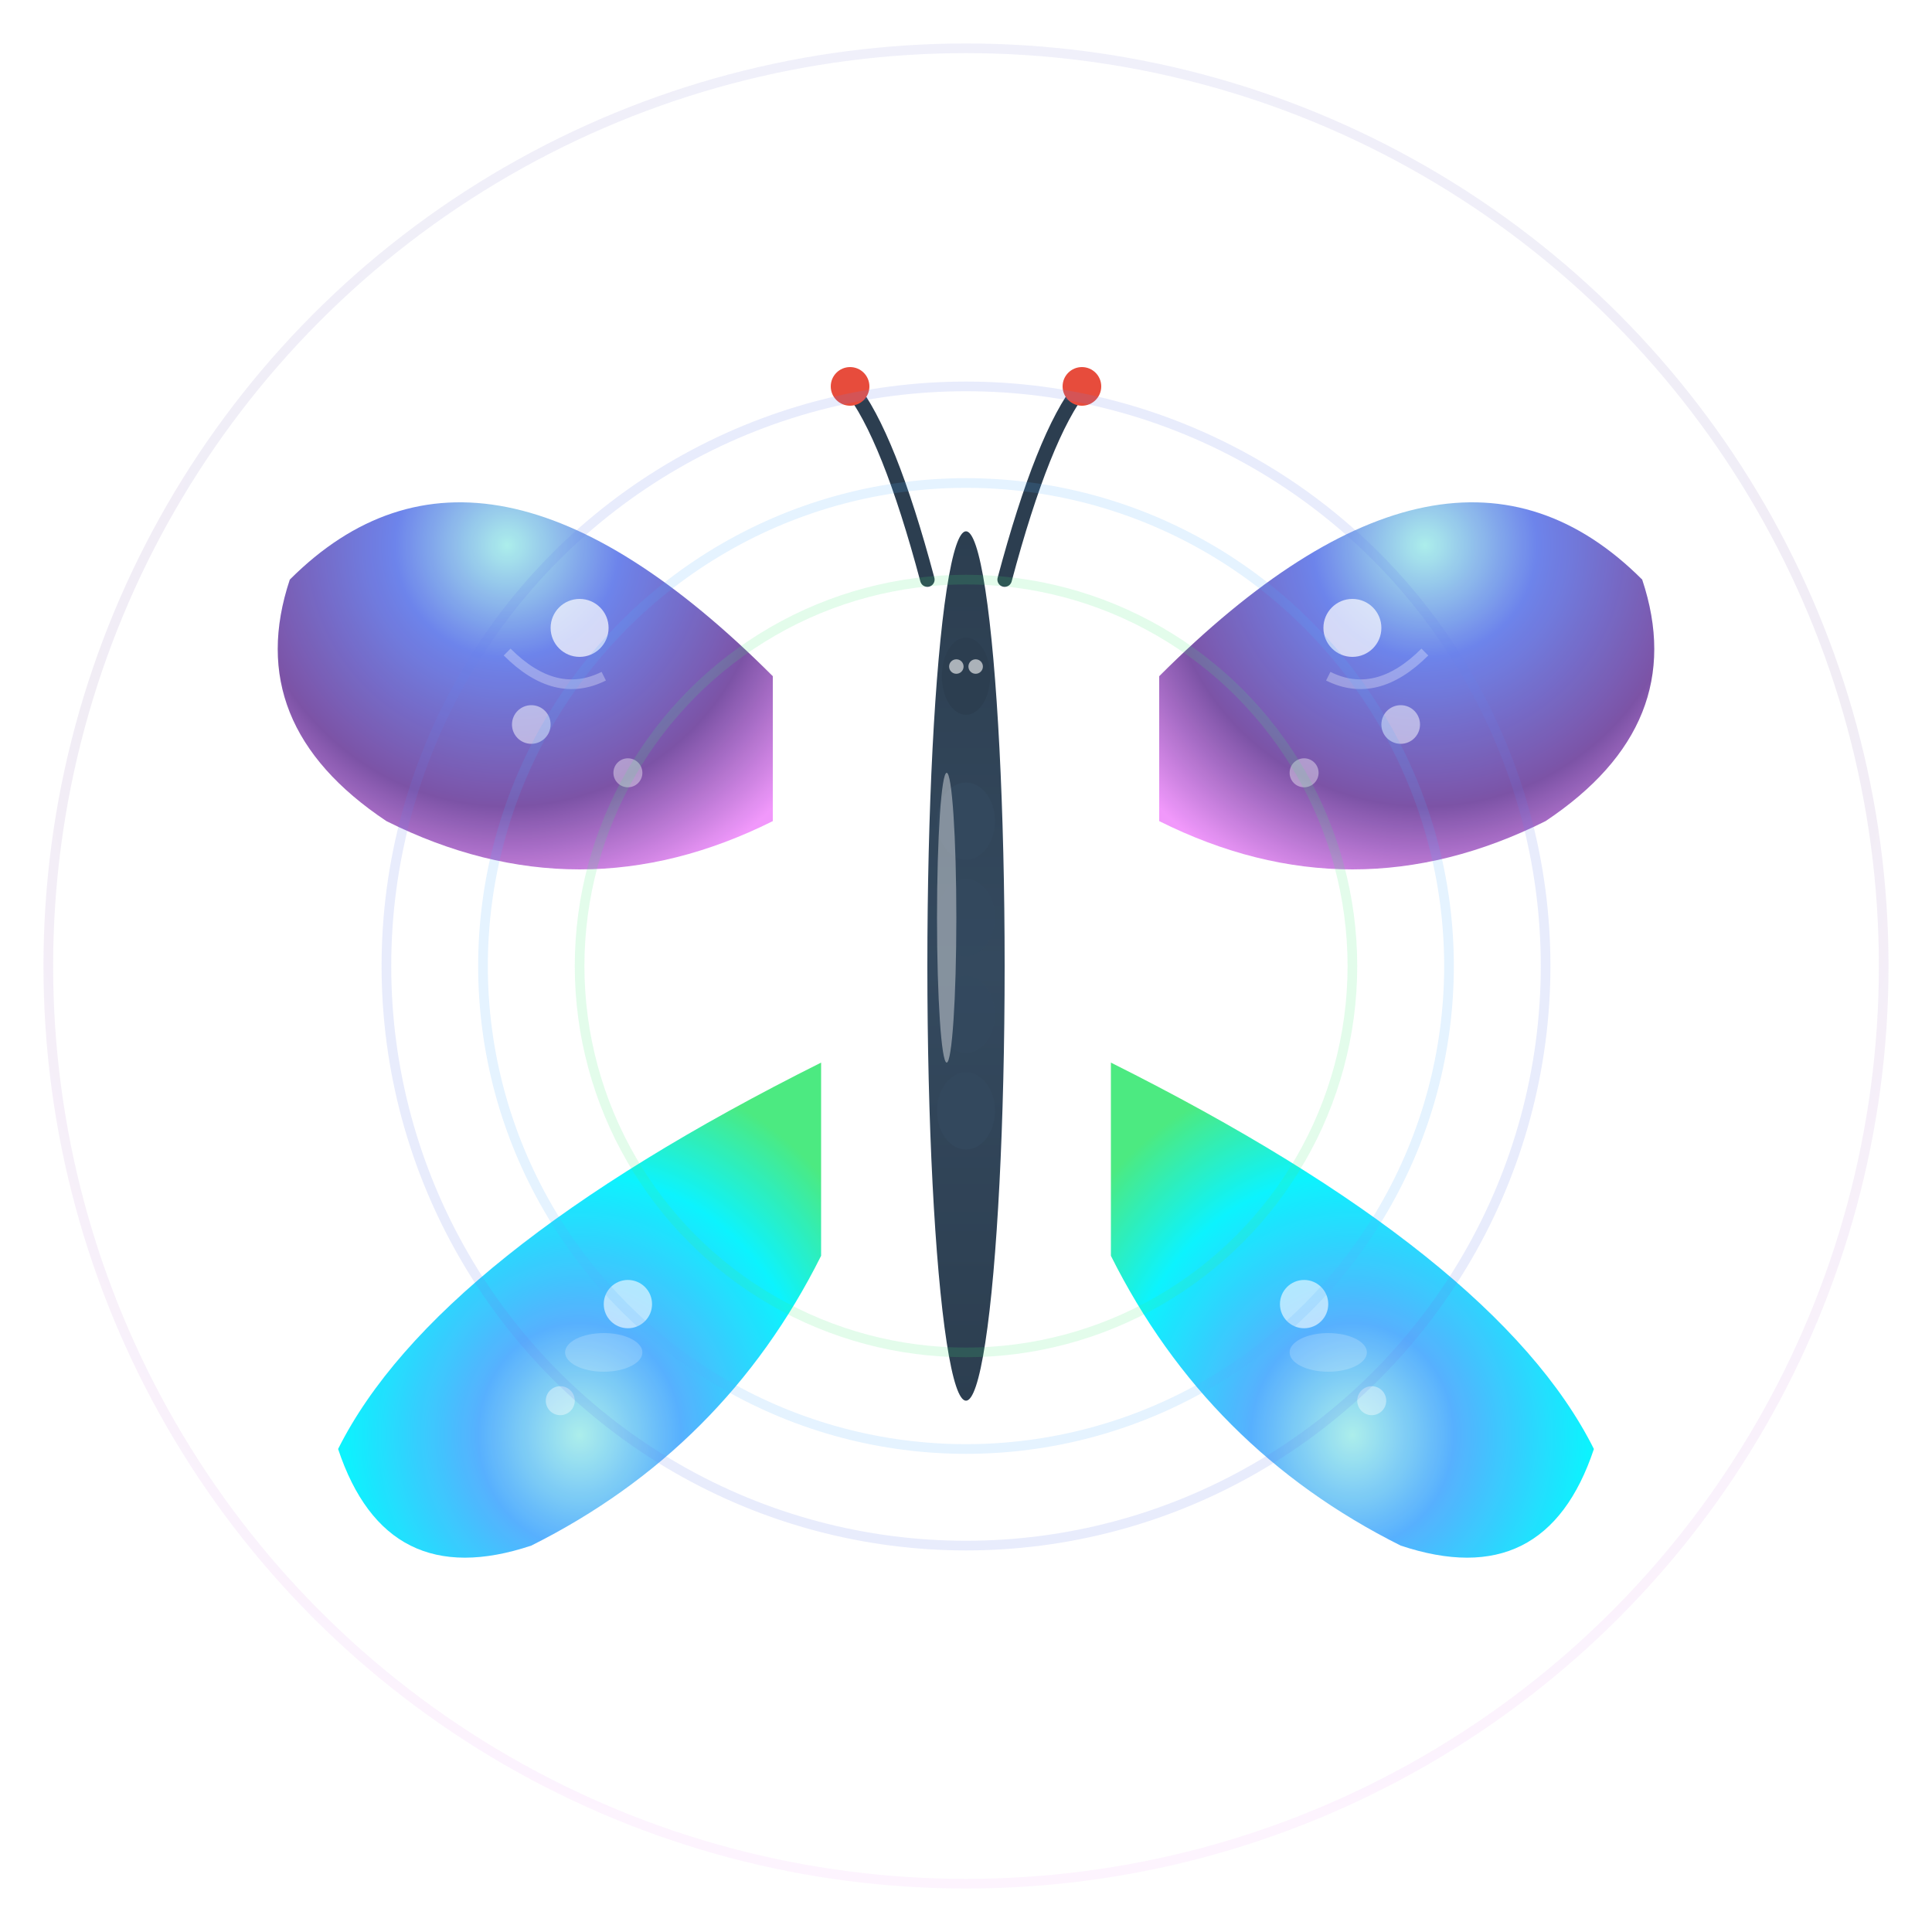 <?xml version="1.0" encoding="UTF-8"?>
<svg xmlns="http://www.w3.org/2000/svg" viewBox="0 0 400 400" width="400" height="400">
  <defs>
    <!-- Enhanced gradients for high resolution -->
    <radialGradient id="wingGradient1" cx="50%" cy="30%" r="70%">
      <stop offset="0%" style="stop-color:#a8edea;stop-opacity:1" />
      <stop offset="30%" style="stop-color:#667eea;stop-opacity:1" />
      <stop offset="70%" style="stop-color:#764ba2;stop-opacity:1" />
      <stop offset="100%" style="stop-color:#f093fb;stop-opacity:1" />
    </radialGradient>
    
    <radialGradient id="wingGradient2" cx="50%" cy="70%" r="70%">
      <stop offset="0%" style="stop-color:#a8edea;stop-opacity:1" />
      <stop offset="30%" style="stop-color:#4facfe;stop-opacity:1" />
      <stop offset="70%" style="stop-color:#00f2fe;stop-opacity:1" />
      <stop offset="100%" style="stop-color:#43e97b;stop-opacity:1" />
    </radialGradient>
    
    <linearGradient id="bodyGradient" x1="0%" y1="0%" x2="0%" y2="100%">
      <stop offset="0%" style="stop-color:#2c3e50;stop-opacity:1" />
      <stop offset="50%" style="stop-color:#34495e;stop-opacity:1" />
      <stop offset="100%" style="stop-color:#2c3e50;stop-opacity:1" />
    </linearGradient>
    
    <!-- Enhanced shadow and glow effects -->
    <filter id="shadow" x="-50%" y="-50%" width="200%" height="200%">
      <feDropShadow dx="0" dy="8" stdDeviation="12" flood-color="#000000" flood-opacity="0.15"/>
    </filter>
    
    <filter id="glow" x="-50%" y="-50%" width="200%" height="200%">
      <feGaussianBlur stdDeviation="3" result="coloredBlur"/>
      <feMerge> 
        <feMergeNode in="coloredBlur"/>
        <feMergeNode in="SourceGraphic"/>
      </feMerge>
    </filter>
    
    <!-- Inner shadow for depth -->
    <filter id="innerShadow" x="-50%" y="-50%" width="200%" height="200%">
      <feOffset dx="0" dy="2"/>
      <feGaussianBlur stdDeviation="3" result="offset-blur"/>
      <feFlood flood-color="#000000" flood-opacity="0.1"/>
      <feComposite in2="offset-blur" operator="in"/>
      <feMerge> 
        <feMergeNode in="SourceGraphic"/>
        <feMergeNode/>
      </feMerge>
    </filter>
  </defs>
  
  <!-- Background circle dengan subtle gradient -->
  <circle cx="200" cy="200" r="190" fill="none" stroke="url(#wingGradient1)" stroke-width="2" opacity="0.1"/>
  
  <!-- Sayap atas kiri dengan detail yang lebih halus -->
  <path d="M 160 140 Q 100 80 60 120 Q 50 150 80 170 Q 120 190 160 170 Z" 
        fill="url(#wingGradient1)" 
        filter="url(#shadow)"
        opacity="0.95">
    <animateTransform attributeName="transform" 
                      type="rotate" 
                      values="0 130 150;-3 130 150;0 130 150" 
                      dur="4s" 
                      repeatCount="indefinite"/>
  </path>
  
  <!-- Sayap atas kanan -->
  <path d="M 240 140 Q 300 80 340 120 Q 350 150 320 170 Q 280 190 240 170 Z" 
        fill="url(#wingGradient1)" 
        filter="url(#shadow)"
        opacity="0.95">
    <animateTransform attributeName="transform" 
                      type="rotate" 
                      values="0 270 150;3 270 150;0 270 150" 
                      dur="4s" 
                      repeatCount="indefinite"/>
  </path>
  
  <!-- Sayap bawah kiri -->
  <path d="M 170 220 Q 90 260 70 300 Q 80 330 110 320 Q 150 300 170 260 Z" 
        fill="url(#wingGradient2)" 
        filter="url(#shadow)"
        opacity="0.95">
    <animateTransform attributeName="transform" 
                      type="rotate" 
                      values="0 120 280;-2 120 280;0 120 280" 
                      dur="4s" 
                      repeatCount="indefinite"/>
  </path>
  
  <!-- Sayap bawah kanan -->
  <path d="M 230 220 Q 310 260 330 300 Q 320 330 290 320 Q 250 300 230 260 Z" 
        fill="url(#wingGradient2)" 
        filter="url(#shadow)"
        opacity="0.95">
    <animateTransform attributeName="transform" 
                      type="rotate" 
                      values="0 280 280;2 280 280;0 280 280" 
                      dur="4s" 
                      repeatCount="indefinite"/>
  </path>
  
  <!-- Badan kupu-kupu dengan segmentasi -->
  <ellipse cx="200" cy="200" rx="8" ry="90" fill="url(#bodyGradient)" filter="url(#shadow)"/>
  
  <!-- Segmen badan -->
  <ellipse cx="200" cy="170" rx="6" ry="8" fill="#34495e" opacity="0.8"/>
  <ellipse cx="200" cy="190" rx="6" ry="8" fill="#34495e" opacity="0.8"/>
  <ellipse cx="200" cy="210" rx="6" ry="8" fill="#34495e" opacity="0.8"/>
  <ellipse cx="200" cy="230" rx="6" ry="8" fill="#34495e" opacity="0.8"/>
  
  <!-- Antena dengan detail yang lebih baik -->
  <path d="M 192 120 Q 184 90 176 80" 
        stroke="#2c3e50" 
        stroke-width="3" 
        fill="none" 
        stroke-linecap="round"
        filter="url(#glow)"/>
  <circle cx="176" cy="80" r="4" fill="#e74c3c" filter="url(#glow)"/>
  
  <path d="M 208 120 Q 216 90 224 80" 
        stroke="#2c3e50" 
        stroke-width="3" 
        fill="none" 
        stroke-linecap="round"
        filter="url(#glow)"/>
  <circle cx="224" cy="80" r="4" fill="#e74c3c" filter="url(#glow)"/>
  
  <!-- Detail sayap yang lebih kompleks -->
  <!-- Sayap atas kiri -->
  <circle cx="120" cy="130" r="6" fill="#ffffff" opacity="0.7"/>
  <circle cx="110" cy="150" r="4" fill="#ffffff" opacity="0.5"/>
  <circle cx="130" cy="160" r="3" fill="#ffffff" opacity="0.4"/>
  <path d="M 105 135 Q 115 145 125 140" stroke="#ffffff" stroke-width="2" fill="none" opacity="0.3"/>
  
  <!-- Sayap atas kanan -->
  <circle cx="280" cy="130" r="6" fill="#ffffff" opacity="0.7"/>
  <circle cx="290" cy="150" r="4" fill="#ffffff" opacity="0.5"/>
  <circle cx="270" cy="160" r="3" fill="#ffffff" opacity="0.4"/>
  <path d="M 295 135 Q 285 145 275 140" stroke="#ffffff" stroke-width="2" fill="none" opacity="0.3"/>
  
  <!-- Sayap bawah kiri -->
  <circle cx="130" cy="270" r="5" fill="#ffffff" opacity="0.6"/>
  <circle cx="116" cy="290" r="3" fill="#ffffff" opacity="0.4"/>
  <ellipse cx="125" cy="280" rx="8" ry="4" fill="#ffffff" opacity="0.2"/>
  
  <!-- Sayap bawah kanan -->
  <circle cx="270" cy="270" r="5" fill="#ffffff" opacity="0.6"/>
  <circle cx="284" cy="290" r="3" fill="#ffffff" opacity="0.4"/>
  <ellipse cx="275" cy="280" rx="8" ry="4" fill="#ffffff" opacity="0.2"/>
  
  <!-- Highlight pada badan -->
  <ellipse cx="196" cy="190" rx="2" ry="30" fill="#ffffff" opacity="0.4"/>
  
  <!-- Sound waves yang lebih halus -->
  <g opacity="0.15">
    <circle cx="200" cy="200" r="120" fill="none" stroke="#667eea" stroke-width="2">
      <animate attributeName="r" values="120;140;120" dur="3s" repeatCount="indefinite"/>
      <animate attributeName="opacity" values="0.15;0;0.15" dur="3s" repeatCount="indefinite"/>
    </circle>
    <circle cx="200" cy="200" r="100" fill="none" stroke="#4facfe" stroke-width="2">
      <animate attributeName="r" values="100;120;100" dur="3s" repeatCount="indefinite" begin="0.5s"/>
      <animate attributeName="opacity" values="0.15;0;0.15" dur="3s" repeatCount="indefinite" begin="0.5s"/>
    </circle>
    <circle cx="200" cy="200" r="80" fill="none" stroke="#43e97b" stroke-width="2">
      <animate attributeName="r" values="80;100;80" dur="3s" repeatCount="indefinite" begin="1s"/>
      <animate attributeName="opacity" values="0.15;0;0.15" dur="3s" repeatCount="indefinite" begin="1s"/>
    </circle>
  </g>
  
  <!-- Kepala kupu-kupu -->
  <ellipse cx="200" cy="140" rx="5" ry="8" fill="#2c3e50" filter="url(#shadow)"/>
  <circle cx="198" cy="138" r="1.5" fill="#ffffff" opacity="0.6"/>
  <circle cx="202" cy="138" r="1.5" fill="#ffffff" opacity="0.6"/>
</svg>
